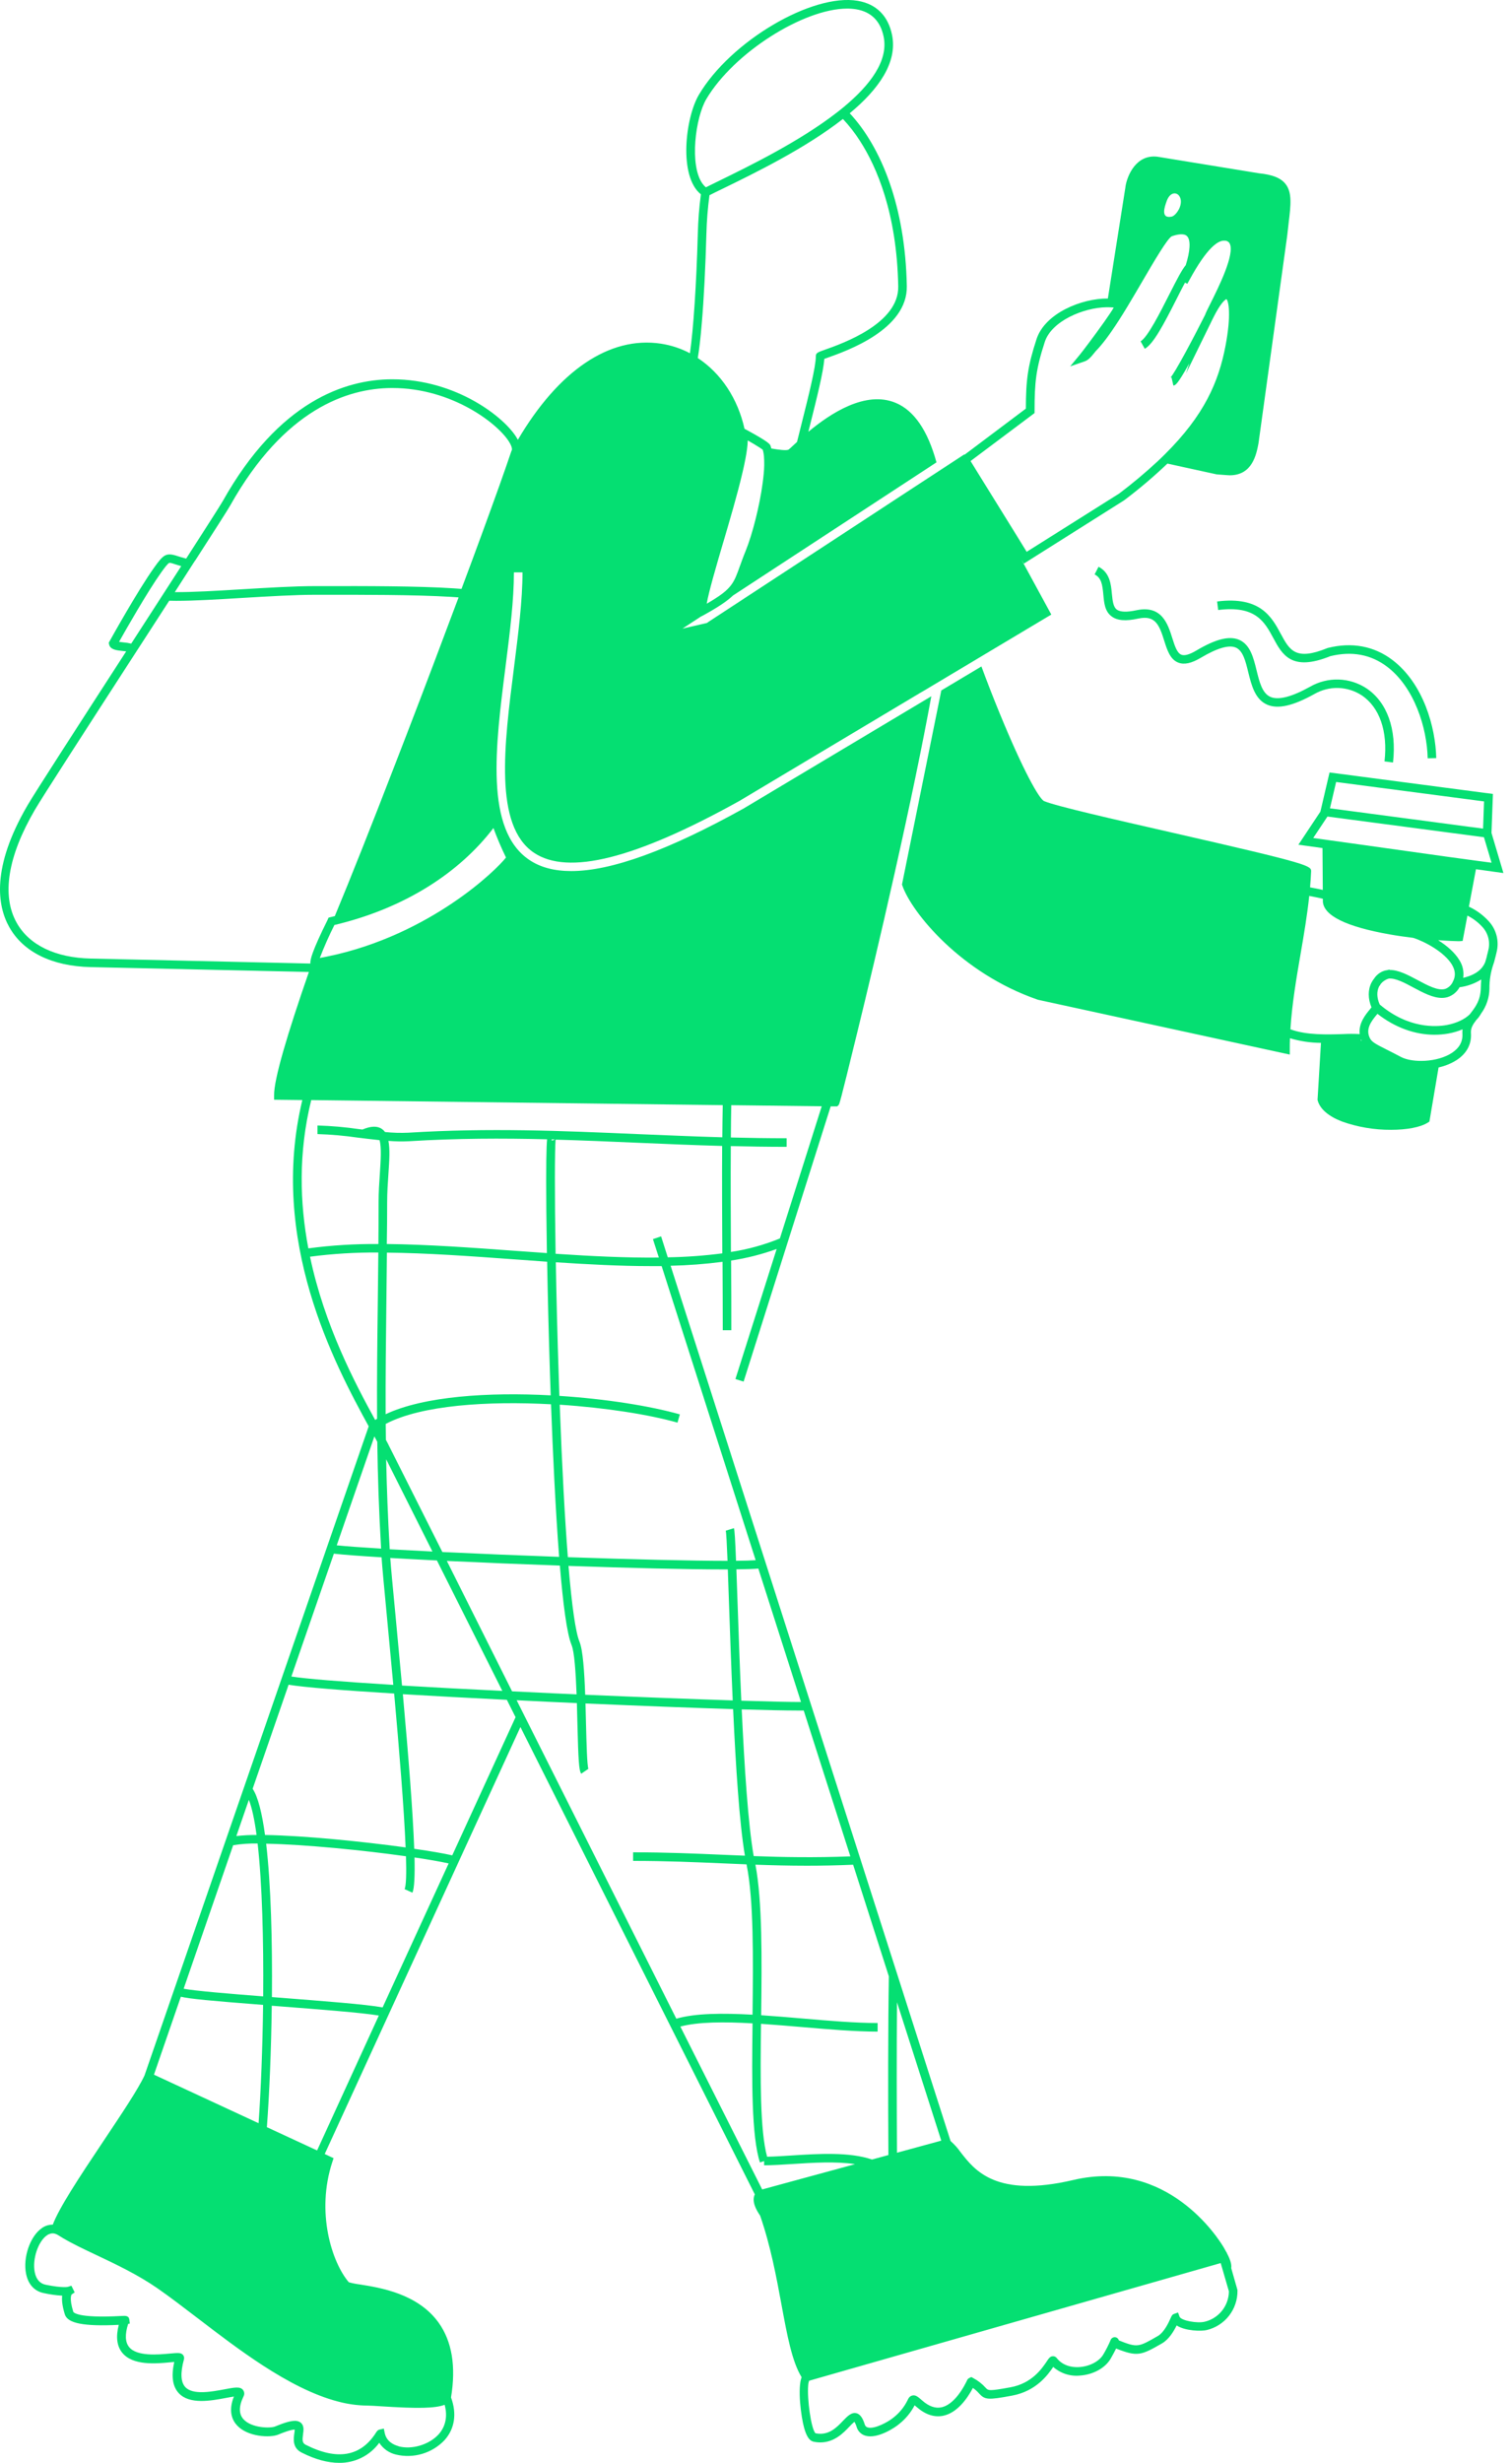 <svg width="86" height="140" viewBox="0 0 86 140" fill="none" xmlns="http://www.w3.org/2000/svg">
<g id="Illustration">
<path id="Vector" d="M51.557 50.263C52.07 51.744 54.794 55.118 59.12 56.602L73.116 59.644C73.116 59.318 73.128 58.994 73.145 58.672C74.56 59.302 76.729 58.91 77.43 59.029L73.166 58.369C73.371 55.359 74.217 52.484 74.334 49.531C74.349 49.137 60.847 46.4 59.306 45.758C58.623 45.474 56.674 40.908 55.532 37.77L60.136 35.019L58.327 31.696L63.802 28.244C64.69 27.577 65.537 26.856 66.338 26.086L69.229 26.718C69.238 26.718 69.875 26.772 69.952 26.772C70.937 26.772 71.189 26.007 71.352 25.142L72.983 13.359C73.196 11.216 73.601 10.291 71.589 10.085L65.813 9.144C64.54 8.989 64.258 10.652 64.265 10.653L63.23 17.214C61.849 17.12 59.669 17.904 59.199 19.341C58.689 20.905 58.604 21.664 58.604 23.344L55.174 25.922L54.936 25.484L53.116 26.674C51.536 20.215 47.135 23.801 45.55 25.246C46.017 23.341 46.644 21.029 46.644 20.247C46.644 20.142 51.384 18.999 51.332 16.27C51.243 11.647 49.797 8.259 47.962 6.426C49.638 5.08 50.806 3.57 50.5 2.045C49.666 -2.091 42.23 1.67 39.962 5.509C39.226 6.753 38.837 10.151 40.127 10.932C40.018 11.716 39.955 12.506 39.938 13.298C39.873 15.73 39.7 19.003 39.426 20.469C36.724 18.803 32.611 19.671 29.32 25.726C30.135 24.329 19.869 16.17 12.881 28.616C12.696 28.947 11.27 31.159 9.497 33.902C6.437 38.634 2.338 44.946 1.779 45.906C-1.522 51.561 0.934 54.642 5.163 54.736L17.91 55.021C16.655 58.61 15.815 61.366 15.836 62.275L17.516 62.295C16.694 65.479 16.802 68.514 17.341 71.241C18.181 75.453 20.078 78.928 21.256 81.079L21.234 81.093H21.264C21.422 81.382 21.569 81.647 21.696 81.887L21.704 82.026L21.234 81.093L8.453 118.069C7.602 119.91 3.685 125.032 3.174 126.726C1.865 126.377 0.935 129.782 2.546 130.11C5.008 130.612 3.297 129.468 3.927 131.485C4.145 132.182 7.315 131.851 7.095 131.896C5.977 135.124 10.309 133.754 10.22 134.059C9.174 137.868 13.998 135.343 13.617 136.141C12.633 138.2 15.188 138.394 15.734 138.164C18.014 137.223 16.35 138.723 17.27 139.19C20.506 140.833 21.561 138.364 21.636 138.347C22.038 140.305 26.589 139.324 25.412 136.299C26.523 129.8 20.043 130.324 19.678 129.905C18.709 128.791 17.679 125.85 18.681 122.805L18.154 122.567L29.58 97.64L28.944 96.387H28.978L43.21 124.756C43.078 124.913 43.001 125.184 43.448 125.839C44.749 129.55 44.799 133.583 45.872 135.123C45.515 135.46 45.833 138.456 46.309 138.558C48.05 138.939 48.467 136.397 48.95 137.885C49.218 138.708 50.591 137.939 50.973 137.616C52.191 136.591 51.644 136.078 52.297 136.648C54.06 138.186 55.215 135.408 55.233 135.401C56.375 136.036 55.484 136.318 57.514 135.948C59.299 135.622 59.804 134.059 59.906 134.195C60.675 135.207 62.459 134.853 62.97 133.957C63.652 132.75 63.234 133.155 63.525 133.269C64.715 133.737 64.834 133.67 65.97 133.013C66.521 132.695 66.823 131.788 66.854 131.777C67.016 132.224 68.186 132.326 68.58 132.227C69.028 132.119 69.427 131.862 69.71 131.497C69.993 131.133 70.144 130.683 70.138 130.222L69.762 128.928C70.077 128.571 66.893 122.809 61.098 124.167C55.375 125.509 54.801 122.506 53.848 121.864L48.694 105.758L37.808 71.722C38.987 71.709 40.165 71.619 41.333 71.454C41.34 72.882 41.347 74.286 41.347 75.62V71.454C42.452 71.307 43.533 71.015 44.561 70.585L41.347 70.662V64.901C42.457 64.931 43.583 64.949 44.736 64.949L41.347 64.856V62.583L47.513 62.657C47.52 62.657 51.022 48.915 52.745 39.437L53.885 38.756L51.557 50.263ZM63.044 18.379L62.986 18.751C62.738 19.117 62.459 19.461 62.152 19.78C62.005 19.929 61.829 20.231 61.607 20.308C61.679 20.229 62.461 19.211 63.044 18.379ZM21.704 81.9C21.785 82.052 21.86 82.195 21.926 82.326L24.901 88.268H24.847L21.701 82.028C21.706 81.984 21.704 81.943 21.704 81.9ZM25.394 136.336C25.231 136.533 24.673 136.605 23.994 136.618C24.748 136.539 25.272 136.424 25.388 136.336H25.394ZM28.819 96.123L24.957 88.464H25.012L28.854 96.121L28.819 96.123ZM41.332 64.854L36.691 64.725C38.215 64.79 39.752 64.854 41.326 64.895C41.312 66.757 41.319 68.718 41.326 70.658L37.495 70.749L37.368 70.356L31.562 67.771L31.398 64.58C31.337 64.57 31.311 65.761 31.317 67.662L24.367 64.567C25.523 64.513 26.655 64.487 27.771 64.481L23.939 64.376L19.296 62.309L41.356 62.583C41.342 63.312 41.332 64.074 41.326 64.854H41.332Z" fill="transparent"/>
<path id="Vector_2" d="M81.08 63.606L81.583 60.63L79.49 60.703L77.593 59.406L75.379 59.278L75.184 62.492C75.588 63.949 79.871 64.368 81.08 63.606Z" fill="transparent"/>
<path id="Vector_3" d="M75.812 44.182L75.336 46.234L74.277 47.829L75.467 47.994L75.488 50.895C75.219 50.826 74.839 50.74 74.257 50.638L76.614 52.941L78.248 55.925C78.05 56.282 78.038 56.752 78.278 57.251C78.356 57.414 77.242 58.129 77.683 59.085C77.879 59.509 78.266 59.602 79.587 60.297C80.688 60.879 83.553 60.481 83.429 58.74C83.403 58.364 83.577 58.101 83.786 57.819C83.882 57.724 83.965 57.616 84.03 57.498C84.316 57.117 84.472 56.655 84.477 56.178C84.478 55.697 84.558 55.218 84.715 54.762C84.752 54.666 84.78 54.568 84.8 54.467C84.834 54.348 84.867 54.222 84.9 54.072C85.15 52.964 84.409 52.19 83.286 51.691L83.762 49.145L85.18 49.342L84.593 47.378L84.668 45.344L75.812 44.182ZM78.944 55.385C78.711 55.451 78.503 55.586 78.349 55.774C78.413 55.669 78.499 55.579 78.603 55.512C78.706 55.444 78.822 55.401 78.944 55.385Z" fill="transparent"/>
<path id="Vector_4" d="M62.538 32.547C62.487 32.506 62.431 32.47 62.373 32.439L62.538 32.547Z" fill="transparent"/>
<path id="Vector_5" d="M68.981 36.768L71.255 38.256C70.981 37.138 70.755 36.002 68.981 36.768Z" fill="transparent"/>
<path id="Vector_6" d="M73.548 39.756L71.258 38.256C71.521 39.316 71.838 40.361 73.548 39.756Z" fill="transparent"/>
<path id="Vector_7" d="M27.774 64.487L31.401 64.586L36.692 64.725C33.723 64.606 30.806 64.468 27.774 64.487Z" fill="transparent"/>
<path id="Vector_8" d="M10.699 32.031C9.509 31.777 9.664 31.426 8.97 32.4C8.017 33.735 6.441 36.576 6.441 36.576C6.491 36.814 7.311 36.706 7.556 36.892L10.699 32.031Z" fill="transparent"/>
<path id="Vector_9" d="M75.622 43.911L75.102 46.135L73.851 48.018L75.221 48.208L75.238 50.588C75.044 50.544 74.807 50.494 74.514 50.441C74.539 50.144 74.561 49.845 74.573 49.549C74.586 49.213 74.588 49.134 66.598 47.314C63.393 46.583 60.081 45.828 59.392 45.541C59.108 45.422 58.193 43.801 56.853 40.533C56.479 39.622 56.124 38.707 55.822 37.884L55.608 38.012L55.396 38.139L54.107 38.909L53.824 39.078L53.54 39.247L51.317 50.214L51.304 50.28L51.325 50.343C51.852 51.864 54.658 55.33 59.041 56.832L73.36 59.947V59.644C73.36 59.435 73.36 59.227 73.371 59.019C73.944 59.189 74.537 59.278 75.134 59.282L74.939 62.524L74.95 62.564C75.083 63.04 75.557 63.452 76.319 63.748C77.218 64.069 78.166 64.23 79.121 64.224C79.99 64.224 80.773 64.09 81.21 63.816L81.302 63.757L81.824 60.678C82.186 60.6 82.533 60.459 82.847 60.262C83.427 59.884 83.709 59.352 83.665 58.725C83.645 58.44 83.775 58.237 83.966 57.985C84.075 57.875 84.167 57.752 84.241 57.617C84.545 57.202 84.712 56.703 84.717 56.188C84.713 55.732 84.785 55.278 84.93 54.846L84.938 54.821C84.973 54.727 85.001 54.632 85.022 54.534C85.055 54.415 85.09 54.279 85.124 54.124C85.201 53.819 85.201 53.499 85.124 53.193C85.047 52.888 84.895 52.606 84.683 52.374C84.364 52.023 83.978 51.739 83.549 51.54L83.95 49.411L85.512 49.628L84.833 47.347L84.915 45.132L75.622 43.911ZM84.045 48.937L82.299 48.699L76.896 47.942L75.706 47.777L75.468 47.743L75.222 47.709L74.693 47.636L75.503 46.416L84.404 47.592L84.836 49.041L84.045 48.937ZM84.41 45.556L84.354 47.103L75.646 45.948L75.996 44.452L84.41 45.556ZM73.397 58.51C73.488 57.054 73.735 55.62 73.975 54.224C74.162 53.146 74.35 52.04 74.468 50.927C74.793 50.988 75.043 51.046 75.242 51.089V51.251C75.293 52.05 76.569 52.679 79.034 53.114C79.488 53.195 79.947 53.259 80.383 53.312C81.039 53.52 82.155 54.121 82.58 54.829C82.782 55.167 82.803 55.481 82.644 55.788C82.603 55.885 82.544 55.973 82.469 56.046C82.394 56.119 82.305 56.176 82.207 56.213C81.801 56.34 81.206 56.021 80.63 55.712C80.092 55.425 79.54 55.13 79.037 55.137V55.114C78.985 55.124 78.935 55.136 78.886 55.151C78.832 55.158 78.779 55.17 78.727 55.186C78.49 55.265 78.288 55.423 78.153 55.633C78.097 55.702 78.048 55.777 78.008 55.856C77.799 56.268 77.802 56.764 78.008 57.262C77.981 57.297 77.946 57.339 77.914 57.381C77.676 57.669 77.264 58.162 77.338 58.783C77.016 58.765 76.694 58.765 76.372 58.783C75.508 58.809 74.301 58.85 73.397 58.51ZM77.416 59.08C77.424 59.105 77.435 59.13 77.446 59.155H77.403L77.416 59.08ZM83.178 58.757C83.209 59.203 83.008 59.571 82.583 59.85C81.75 60.397 80.342 60.423 79.695 60.088C79.379 59.92 79.111 59.785 78.897 59.677C78.199 59.326 78.014 59.225 77.905 58.99C77.677 58.496 77.973 58.079 78.294 57.693L78.348 57.63C79.338 58.407 80.479 58.82 81.593 58.82C81.859 58.82 82.125 58.796 82.387 58.749C82.662 58.7 82.931 58.62 83.188 58.511C83.176 58.592 83.173 58.675 83.178 58.757ZM84.225 56.173C84.21 56.86 83.926 57.231 83.65 57.592L83.596 57.661C83.307 57.943 82.84 58.164 82.295 58.266C81.689 58.377 80.11 58.484 78.477 57.101C78.309 56.726 78.294 56.363 78.441 56.074C78.441 56.063 78.454 56.053 78.46 56.041H78.469C78.491 56 78.515 55.96 78.541 55.922C78.658 55.782 78.814 55.68 78.989 55.627C79.368 55.59 79.892 55.865 80.4 56.141C80.942 56.43 81.498 56.726 82.009 56.726C82.126 56.727 82.241 56.71 82.352 56.676C82.642 56.579 82.883 56.374 83.026 56.104V56.119C83.461 56.061 83.879 55.91 84.251 55.677C84.239 55.822 84.229 55.984 84.225 56.173ZM84.317 52.694C84.479 52.869 84.595 53.082 84.653 53.313C84.711 53.544 84.711 53.786 84.652 54.017C84.626 54.136 84.6 54.236 84.573 54.333C84.573 54.355 84.565 54.379 84.561 54.403C84.53 54.513 84.501 54.611 84.472 54.704C84.328 55.047 84.002 55.402 83.225 55.585C83.275 55.233 83.198 54.876 83.006 54.577C82.746 54.145 82.291 53.754 81.8 53.445C82.376 53.486 82.803 53.502 82.953 53.502H83.003L83.191 53.489L83.464 52.047C83.786 52.209 84.075 52.428 84.317 52.694Z" fill="#05df72"/>
<path id="Vector_10" d="M70.386 130.212V130.178L70.029 128.927C70.054 128.79 70.029 128.541 69.781 128.073L69.771 128.037H69.762C69.716 127.948 69.662 127.852 69.599 127.746C69.287 127.222 66.396 122.667 61.052 123.92C56.66 124.951 55.444 123.382 54.64 122.344C54.475 122.109 54.283 121.895 54.067 121.705L38.144 71.951C39.131 71.929 40.116 71.855 41.096 71.728C41.103 73.082 41.109 74.368 41.109 75.616H41.597C41.597 74.345 41.597 73.037 41.584 71.656C42.467 71.522 43.335 71.302 44.175 70.998L41.83 78.391L42.295 78.537L47.248 62.892H47.621L47.693 62.82C47.745 62.768 47.768 62.745 48.741 58.763C49.274 56.586 50.078 53.237 50.883 49.644C51.775 45.677 52.471 42.322 52.972 39.579L52.691 39.747L52.41 39.915L42.305 45.953C38.02 48.334 34.773 49.515 32.491 49.515C31.521 49.515 30.723 49.301 30.097 48.875C27.57 47.164 28.173 42.448 28.755 37.882C29.002 35.943 29.231 34.112 29.231 32.536H29.719C29.719 34.143 29.481 35.988 29.235 37.944C28.672 42.361 28.088 46.928 30.366 48.471C32.304 49.78 36.127 48.822 42.056 45.529L52.318 39.398L52.522 39.279L52.541 39.269L52.803 39.113L53.083 38.945L53.667 38.596L53.951 38.426L54.234 38.257L55.222 37.668L55.435 37.54L55.648 37.412L59.796 34.934L58.102 31.822L58.236 32.038L58.374 31.951L58.581 31.82L58.638 31.784L63.922 28.451L63.94 28.439C64.8 27.792 65.622 27.095 66.401 26.353L69.202 26.966H69.221L69.371 26.978C69.709 27.005 69.89 27.018 69.942 27.018C71.237 27.018 71.462 25.828 71.582 25.19L73.215 13.389C73.242 13.12 73.272 12.871 73.3 12.639C73.419 11.65 73.502 10.938 73.115 10.453C72.845 10.116 72.381 9.929 71.611 9.851L65.832 8.908C64.633 8.763 64.118 9.957 64.014 10.608C64.014 10.615 64.014 10.621 64.014 10.628L63.014 16.969C61.521 16.957 59.443 17.802 58.958 19.272C58.447 20.836 58.355 21.62 58.35 23.228L55.255 25.554L55.202 25.595L55.004 25.742L54.86 25.851L54.849 25.83L53.39 26.783L53.177 26.923L52.963 27.062L50.618 28.595L50.397 28.741L40.279 35.361C40.246 35.397 40.201 35.42 40.153 35.425L38.817 35.733L39.88 35.038V35.044L40.08 34.935C40.87 34.498 41.36 34.166 41.691 33.852L52.845 26.558L53.056 26.419L53.265 26.283C52.769 24.478 51.999 23.346 50.959 22.906C49.231 22.173 47.22 23.511 45.977 24.546C46.007 24.427 46.035 24.314 46.065 24.197C46.459 22.627 46.833 21.138 46.885 20.4L47.066 20.336C48.194 19.936 51.626 18.72 51.578 16.261C51.493 11.754 50.131 8.368 48.331 6.439C49.954 5.092 51.055 3.569 50.74 1.997C50.52 0.9 49.844 0.226 48.785 0.046C46.188 -0.393 41.545 2.35 39.753 5.384C38.978 6.693 38.588 10.033 39.866 11.046C39.767 11.79 39.709 12.539 39.69 13.29C39.61 16.213 39.436 18.752 39.242 20.08C38.725 19.806 38.165 19.622 37.587 19.535C34.656 19.091 31.754 21.091 29.455 25.001C29.44 24.972 29.424 24.944 29.407 24.914C28.729 23.739 25.955 21.561 22.317 21.561H22.258C19.648 21.578 15.865 22.793 12.667 28.491C12.532 28.729 11.715 30.002 10.589 31.753C10.387 31.703 10.232 31.653 10.103 31.612C9.45 31.397 9.302 31.513 8.772 32.257C7.82 33.589 6.294 36.34 6.23 36.457L6.186 36.536L6.204 36.625C6.267 36.931 6.625 36.968 6.971 37.004C7.027 37.01 7.104 37.017 7.177 37.027C4.565 41.065 2.007 45.023 1.566 45.776C-0.507 49.329 -0.145 51.498 0.522 52.691C1.319 54.12 2.965 54.926 5.156 54.974L17.569 55.252C16.365 58.719 15.569 61.367 15.59 62.274V62.513L17.196 62.532C15.276 70.518 19.033 77.539 20.971 81.079L8.22 117.977C7.851 118.77 6.902 120.186 5.899 121.686C4.427 123.885 3.362 125.511 3.002 126.46C2.782 126.456 2.567 126.523 2.388 126.65C1.719 127.104 1.296 128.316 1.483 129.25C1.602 129.853 1.959 130.243 2.49 130.35C2.835 130.426 3.185 130.475 3.537 130.497C3.507 130.735 3.537 131.07 3.687 131.56C3.848 132.073 4.768 132.252 6.756 132.155C6.583 132.822 6.645 133.345 6.938 133.723C7.539 134.488 8.885 134.36 9.69 134.284L9.911 134.265C9.732 135.076 9.816 135.656 10.165 136.035C10.779 136.702 12.022 136.466 12.843 136.311C12.997 136.283 13.172 136.249 13.305 136.231C12.97 137.065 13.214 137.588 13.492 137.881C14.105 138.53 15.365 138.583 15.82 138.396C16.448 138.137 16.678 138.105 16.763 138.11C16.76 138.18 16.753 138.251 16.741 138.32C16.698 138.629 16.622 139.146 17.153 139.414C17.924 139.806 18.643 140 19.296 140C19.738 140.005 20.176 139.904 20.572 139.705C20.968 139.507 21.31 139.217 21.571 138.86C21.79 139.198 22.132 139.438 22.524 139.53C23.016 139.647 23.53 139.632 24.015 139.488C24.5 139.344 24.938 139.074 25.286 138.707C25.865 138.064 25.993 137.205 25.654 136.281C25.945 134.52 25.708 133.09 24.949 132.033C23.766 130.382 21.626 130.042 20.475 129.86C20.261 129.833 20.048 129.791 19.84 129.734C18.879 128.61 17.959 125.762 18.905 122.887L18.973 122.681L18.47 122.443L29.601 98.172L42.932 124.739C42.743 125.13 43 125.602 43.235 125.947C43.83 127.661 44.162 129.447 44.453 131.025C44.772 132.75 45.048 134.248 45.594 135.13C45.356 135.756 45.554 137.36 45.741 138.025C45.878 138.501 46.038 138.739 46.261 138.794C46.393 138.823 46.528 138.838 46.663 138.838C47.46 138.838 47.983 138.288 48.312 137.941C48.4 137.842 48.495 137.751 48.597 137.668C48.652 137.758 48.695 137.855 48.723 137.957C48.757 138.077 48.822 138.186 48.911 138.274C48.999 138.361 49.109 138.425 49.229 138.458C49.92 138.655 50.925 137.982 51.133 137.799C51.503 137.509 51.806 137.144 52.022 136.728L52.141 136.828C52.635 137.26 53.141 137.423 53.644 137.323C54.451 137.157 55.022 136.335 55.336 135.742C55.469 135.832 55.589 135.939 55.693 136.061C56.024 136.418 56.199 136.433 57.557 136.18C58.937 135.928 59.607 134.99 59.906 134.547C60.111 134.729 60.353 134.867 60.614 134.952C60.876 135.036 61.152 135.065 61.426 135.038C62.186 134.986 62.875 134.603 63.181 134.063C63.321 133.815 63.419 133.633 63.481 133.501C64.691 133.977 64.902 133.896 66.091 133.209C66.492 132.978 66.762 132.515 66.925 132.19C67.421 132.509 68.333 132.527 68.642 132.45C69.143 132.329 69.589 132.042 69.906 131.636C70.222 131.229 70.392 130.727 70.386 130.212ZM55.24 26.181L55.437 26.034L55.491 25.993L58.844 23.48V23.36C58.844 21.727 58.924 20.973 59.427 19.433C59.818 18.242 61.639 17.484 62.942 17.465C63.027 17.465 63.108 17.465 63.187 17.471C63.242 17.471 63.296 17.476 63.348 17.485C63.294 17.578 63.219 17.695 63.131 17.826C63.043 17.957 62.929 18.125 62.811 18.291C62.267 19.061 61.551 20.004 61.424 20.156L60.871 20.826L61.694 20.542C61.914 20.466 62.077 20.263 62.208 20.102C62.253 20.046 62.296 19.992 62.327 19.956C62.412 19.872 62.501 19.773 62.59 19.668C62.679 19.564 62.793 19.422 62.898 19.284C63.003 19.146 63.108 19 63.215 18.846C63.797 18.013 64.416 16.948 64.985 15.974C65.618 14.892 66.405 13.544 66.651 13.43C66.952 13.326 67.347 13.241 67.522 13.43C67.734 13.654 67.697 14.271 67.442 15.075C67.228 15.324 66.941 15.883 66.505 16.741C65.984 17.77 65.273 19.178 64.875 19.401L65.113 19.827C65.602 19.553 66.178 18.466 66.939 16.962C67.096 16.651 67.256 16.335 67.4 16.067L67.535 16.131L67.646 15.927C68.683 14.017 69.312 13.651 69.655 13.682C69.711 13.68 69.767 13.692 69.817 13.719C69.867 13.745 69.908 13.784 69.937 13.832C70.266 14.428 69.281 16.381 68.866 17.216C68.707 17.534 68.589 17.767 68.541 17.904C67.964 19.053 66.8 21.266 66.562 21.475C66.583 21.461 66.606 21.45 66.631 21.444L66.741 21.92C66.861 21.893 66.971 21.866 67.646 20.654L67.459 21.227L68.984 18.11C69.452 17.158 69.708 17.021 69.759 17.003C69.886 17.122 70.036 17.922 69.703 19.667C69.316 21.691 68.513 23.589 66.251 25.83C66.183 25.898 66.114 25.966 66.043 26.034L65.829 26.237C65.136 26.879 64.411 27.486 63.657 28.055L58.408 31.36L58.396 31.368L57.901 30.564L55.609 26.865L55.205 26.211L55.24 26.181ZM67.052 11.898C66.976 12.049 66.797 12.283 66.639 12.315C65.968 12.452 66.272 11.681 66.355 11.443C66.652 10.588 67.465 11.071 67.052 11.902V11.898ZM67.088 131.681L67.004 131.452L66.776 131.535C66.671 131.571 66.639 131.646 66.583 131.773C66.484 131.993 66.226 132.578 65.852 132.791C64.749 133.428 64.699 133.458 63.64 133.04C63.627 132.992 63.599 132.948 63.561 132.916C63.523 132.883 63.476 132.863 63.426 132.858C63.368 132.853 63.309 132.868 63.261 132.902C63.212 132.935 63.177 132.985 63.161 133.041C63.045 133.312 62.911 133.574 62.761 133.827C62.537 134.222 61.99 134.515 61.397 134.555C60.851 134.592 60.381 134.405 60.106 134.042C60.081 134.009 60.048 133.982 60.01 133.964C59.972 133.946 59.931 133.937 59.889 133.939C59.733 133.939 59.651 134.058 59.532 134.242C59.259 134.645 58.693 135.482 57.476 135.704C56.26 135.927 56.215 135.899 56.061 135.731C55.862 135.508 55.624 135.322 55.359 135.183L55.248 135.122L55.129 135.177C55.067 135.208 55.019 135.262 54.996 135.328C54.581 136.187 54.052 136.741 53.542 136.844C53.197 136.916 52.828 136.786 52.459 136.46C52.211 136.243 52.084 136.135 51.906 136.169C51.727 136.204 51.668 136.335 51.607 136.466C51.419 136.841 51.149 137.169 50.818 137.426C50.523 137.674 49.739 138.098 49.359 137.988C49.315 137.978 49.275 137.955 49.244 137.923C49.213 137.89 49.192 137.85 49.182 137.806C49.092 137.528 48.963 137.236 48.7 137.175C48.437 137.115 48.204 137.341 47.954 137.604C47.586 137.992 47.128 138.471 46.384 138.318C46.13 138.072 45.9 136.337 45.969 135.592C45.973 135.502 45.992 135.412 46.022 135.327H46.038L46.309 135.249L69.431 128.643L69.492 128.852L69.567 129.109L69.64 129.361L69.898 130.25C69.894 130.65 69.757 131.036 69.509 131.349C69.26 131.662 68.914 131.883 68.526 131.976C68.116 132.083 67.174 131.921 67.088 131.685V131.681ZM51.019 122.371C51.001 119.691 50.999 116.444 51.019 113.815L53.538 121.684L51.019 122.371ZM50.532 122.503L49.599 122.757C48.306 122.317 46.534 122.43 45.043 122.526C44.535 122.559 44.053 122.59 43.631 122.597C43.227 121.118 43.246 118.186 43.285 115.043C44.039 115.093 44.816 115.162 45.588 115.225C47.085 115.354 48.634 115.486 49.918 115.486V114.998C48.654 114.998 47.18 114.872 45.633 114.74C44.851 114.673 44.061 114.605 43.294 114.555C43.332 111.363 43.365 108.084 42.967 105.997C43.919 106.03 44.871 106.055 45.888 106.055C46.721 106.055 47.591 106.039 48.525 105.999L50.556 112.344C50.51 115.193 50.51 119.281 50.531 122.506L50.532 122.503ZM22.486 91.727C22.34 90.209 22.227 89.008 22.198 88.562C22.996 88.608 23.892 88.656 24.851 88.703L28.572 96.119C26.429 96.014 24.511 95.912 22.866 95.814C22.745 94.482 22.616 93.106 22.486 91.727ZM21.975 74.149C21.987 73.187 21.997 72.206 22.007 71.205C24.288 71.227 26.755 71.406 29.176 71.582L31.12 71.722C31.157 73.761 31.212 75.964 31.281 78.074C31.294 78.468 31.308 78.885 31.323 79.319C27.791 79.13 24.105 79.365 21.934 80.391C21.925 78.3 21.949 76.251 21.975 74.149ZM22.021 68.344C22.021 67.791 22.057 67.255 22.093 66.736C22.145 65.962 22.188 65.32 22.093 64.853C22.477 64.885 22.863 64.892 23.248 64.874C25.986 64.704 28.562 64.7 31.117 64.763C31.078 65.189 31.052 66.219 31.075 68.839C31.082 69.592 31.093 70.396 31.106 71.231L29.201 71.096C26.772 70.918 24.297 70.739 22.001 70.716C22.015 69.94 22.021 69.149 22.021 68.344ZM31.367 64.824L31.376 64.769H31.553C31.528 64.791 31.498 64.807 31.466 64.816C31.434 64.826 31.401 64.828 31.367 64.824ZM31.808 88.5C29.527 88.418 27.209 88.321 25.161 88.224L22.143 82.222C22.084 82.103 22.024 81.978 21.948 81.845C21.948 81.543 21.94 81.242 21.938 80.942C23.973 79.87 27.741 79.632 31.341 79.825C31.442 82.528 31.594 85.803 31.803 88.5H31.808ZM21.964 82.951L24.596 88.196C23.719 88.153 22.901 88.109 22.167 88.068C22.062 86.287 21.999 84.595 21.964 82.951ZM25.416 88.73C27.415 88.825 29.65 88.918 31.844 88.996C32.022 91.147 32.242 92.861 32.508 93.505C32.673 93.905 32.746 95.063 32.796 96.315L31.605 96.262C30.75 96.224 29.924 96.184 29.126 96.143L25.416 88.73ZM41.461 91.057C41.518 92.723 41.587 94.689 41.675 96.659C39.46 96.588 36.529 96.477 33.285 96.337C33.236 95.001 33.154 93.791 32.959 93.318C32.739 92.784 32.527 91.295 32.335 89.013C35.77 89.132 39.065 89.213 41.166 89.213H41.396C41.416 89.771 41.438 90.4 41.461 91.057ZM32.812 96.812C32.824 97.212 32.834 97.613 32.843 97.994C32.895 100.05 32.927 100.634 33.058 100.826L33.462 100.551L33.472 100.569C33.391 100.374 33.36 99.103 33.331 97.982C33.322 97.604 33.312 97.216 33.302 96.833C36.424 96.97 39.409 97.083 41.698 97.154C41.849 100.419 42.055 103.636 42.37 105.486L41.121 105.434C39.526 105.365 37.875 105.294 36.01 105.294V105.782C37.865 105.782 39.509 105.853 41.099 105.921L42.462 105.978C42.874 108.001 42.841 111.307 42.803 114.525C41.099 114.429 39.542 114.439 38.468 114.752L29.386 96.649C30.523 96.708 31.674 96.762 32.812 96.812ZM42.869 105.509C42.553 103.707 42.341 100.469 42.187 97.17C43.577 97.21 44.668 97.234 45.315 97.234C45.477 97.234 45.61 97.234 45.714 97.234L48.367 105.525C46.322 105.603 44.58 105.572 42.869 105.509ZM42.164 96.675C42.075 94.695 42.007 92.718 41.949 91.04C41.924 90.326 41.903 89.716 41.884 89.209C42.436 89.203 42.863 89.188 43.133 89.164L45.56 96.75C45.037 96.753 43.837 96.727 42.164 96.675ZM42.981 88.688C42.724 88.707 42.345 88.718 41.864 88.722C41.817 87.517 41.785 87.002 41.745 86.867L41.28 87.013C41.31 87.132 41.344 87.789 41.381 88.725C39.314 88.725 35.882 88.641 32.299 88.517C32.123 86.279 31.966 83.351 31.836 79.849C34.455 80.02 36.928 80.413 38.535 80.869L38.669 80.4C36.994 79.924 34.471 79.52 31.817 79.348C31.805 79.013 31.794 78.675 31.783 78.331C31.703 75.962 31.648 73.715 31.614 71.754C33.449 71.873 35.27 71.971 36.998 71.971C37.212 71.971 37.422 71.971 37.633 71.971L42.981 88.688ZM37.982 71.472L37.602 70.281L37.138 70.439L37.474 71.486C35.607 71.506 33.614 71.405 31.601 71.271C31.544 67.829 31.552 65.355 31.601 64.782C33.148 64.825 34.696 64.892 36.267 64.96C37.838 65.028 39.435 65.095 41.075 65.141C41.062 67.119 41.075 69.203 41.083 71.247C40.054 71.38 39.02 71.456 37.983 71.472H37.982ZM44.358 70.4C43.464 70.765 42.529 71.023 41.574 71.167C41.563 69.151 41.554 67.097 41.567 65.149C42.607 65.174 43.664 65.191 44.742 65.191V64.703C43.67 64.703 42.611 64.686 41.571 64.66C41.571 64.035 41.584 63.422 41.594 62.824L46.738 62.886L44.358 70.4ZM5.167 54.489C3.155 54.445 1.657 53.722 0.949 52.455C0.08 50.907 0.439 48.679 1.988 46.027C2.425 45.28 4.999 41.298 7.619 37.248L7.814 36.946L8.111 36.489C8.627 35.69 9.139 34.9 9.625 34.148C9.754 34.148 9.888 34.154 10.029 34.154C11.058 34.154 12.403 34.073 13.813 33.987C15.269 33.901 16.775 33.81 17.965 33.81H18.631C20.391 33.81 23.597 33.802 25.654 33.929L25.909 33.946L26.083 33.959C25.177 36.383 24.178 39.029 23.188 41.597C22.95 42.219 22.712 42.837 22.474 43.445C21.164 46.84 19.925 49.961 19.043 52.077L18.96 52.096L18.805 52.134L18.692 52.161L18.641 52.263V52.274C17.753 54.059 17.627 54.577 17.655 54.773L5.167 54.489ZM11.097 31.873C12.18 30.193 12.957 28.979 13.092 28.738C16.176 23.245 19.781 22.073 22.257 22.057H22.321C25.721 22.057 28.38 24.112 28.987 25.166C29.136 25.423 29.133 25.562 29.106 25.605L29.084 25.651C29.083 25.657 29.081 25.663 29.078 25.669C28.907 26.178 28.684 26.817 28.42 27.56C27.857 29.136 27.103 31.2 26.249 33.477L26.085 33.464L25.83 33.445C23.788 33.308 20.56 33.314 18.623 33.317H17.965C16.76 33.317 15.248 33.408 13.785 33.496C12.322 33.584 10.96 33.667 9.942 33.659L10.895 32.176L11.095 31.866L11.097 31.873ZM25.705 51.354C24.126 52.414 21.643 53.763 18.564 54.383L18.381 54.419L18.262 54.441L18.19 54.457C18.436 53.816 18.714 53.188 19.023 52.576H19.041L19.098 52.563L19.394 52.489C23.049 51.55 26.102 49.642 28.066 47.069C28.275 47.639 28.514 48.198 28.78 48.745C28.511 49.097 27.423 50.204 25.705 51.354ZM48.703 0.529C49.557 0.674 50.082 1.201 50.262 2.095C50.535 3.455 49.499 4.833 47.98 6.093L47.781 6.254C47.718 6.305 47.653 6.356 47.587 6.406C45.459 8.052 42.588 9.453 40.946 10.257L40.444 10.503L40.179 10.634L40.149 10.649C40.078 10.589 40.015 10.52 39.96 10.445C39.201 9.407 39.554 6.682 40.173 5.634C41.736 2.989 45.72 0.488 48.188 0.488C48.361 0.487 48.533 0.501 48.703 0.529ZM39.916 18.383C40.035 16.99 40.128 15.14 40.178 13.31C40.197 12.57 40.255 11.832 40.353 11.098C40.579 10.979 40.85 10.852 41.16 10.701C42.961 9.821 45.81 8.43 47.944 6.762C48.305 7.149 48.63 7.567 48.915 8.013C49.867 9.488 51.012 12.118 51.09 16.281C51.131 18.387 47.949 19.516 46.903 19.886C46.509 20.026 46.403 20.063 46.403 20.253C46.403 20.857 45.99 22.501 45.591 24.089C45.503 24.446 45.415 24.789 45.333 25.122C45.245 25.203 45.164 25.278 45.095 25.342C44.994 25.436 44.889 25.534 44.857 25.554C44.746 25.63 44.273 25.564 43.873 25.495C43.86 25.442 43.844 25.39 43.826 25.339C43.794 25.256 43.75 25.14 42.559 24.489L42.355 24.378L42.349 24.388C41.968 22.655 41.003 21.213 39.688 20.352C39.765 19.905 39.841 19.277 39.916 18.378V18.383ZM41.136 30.834C41.521 29.525 41.934 28.124 42.207 26.963C42.228 26.883 42.245 26.803 42.263 26.726C42.281 26.648 42.301 26.556 42.319 26.474C42.373 26.224 42.418 25.99 42.453 25.777C42.467 25.692 42.479 25.611 42.488 25.533C42.498 25.454 42.508 25.367 42.516 25.295C42.523 25.222 42.529 25.116 42.53 25.036C42.649 25.105 42.775 25.176 42.887 25.244L43.079 25.363C43.184 25.424 43.285 25.491 43.383 25.564C43.394 25.597 43.403 25.633 43.412 25.671C43.431 25.755 43.444 25.841 43.452 25.927C43.478 26.271 43.472 26.616 43.436 26.959C43.427 27.041 43.419 27.124 43.41 27.21C43.4 27.296 43.391 27.371 43.38 27.448C43.202 28.785 42.785 30.407 42.404 31.335C42.261 31.679 42.166 31.964 42.071 32.215C41.776 33.036 41.647 33.405 40.717 34.001C40.566 34.099 40.395 34.204 40.197 34.318C40.312 33.633 40.762 32.104 41.136 30.829V30.834ZM7.02 36.516C6.95 36.508 6.852 36.498 6.771 36.485C7.152 35.809 8.384 33.64 9.17 32.538C9.351 32.283 9.527 32.051 9.617 32.003C9.663 31.982 9.745 32.003 9.952 32.073C10.048 32.104 10.166 32.142 10.309 32.183L7.463 36.587C7.318 36.551 7.17 36.527 7.02 36.516ZM17.702 62.533L41.108 62.821C41.096 63.416 41.089 64.026 41.084 64.649C39.45 64.603 37.856 64.53 36.293 64.468C31.939 64.281 27.826 64.104 23.225 64.388C22.783 64.408 22.34 64.395 21.9 64.35C21.852 64.284 21.792 64.225 21.725 64.178C21.461 63.993 21.095 64.005 20.613 64.209L20.429 64.186C19.643 64.071 18.851 64.001 18.058 63.978V64.466C18.831 64.49 19.603 64.558 20.369 64.67C20.775 64.72 21.187 64.77 21.587 64.811C21.706 65.203 21.656 65.963 21.606 66.705C21.571 67.208 21.533 67.776 21.533 68.346C21.533 69.151 21.53 69.941 21.523 70.717C20.19 70.705 18.858 70.787 17.538 70.963C17.048 68.376 16.965 65.522 17.702 62.536V62.533ZM17.634 71.437C18.922 71.268 20.22 71.188 21.519 71.199C21.511 72.199 21.5 73.179 21.487 74.139C21.459 76.329 21.434 78.463 21.448 80.648C21.411 80.67 21.374 80.693 21.338 80.717C20.193 78.626 18.462 75.364 17.634 71.441V71.437ZM21.294 81.652L21.459 81.959C21.487 83.904 21.551 85.906 21.677 88.03C20.569 87.962 19.691 87.899 19.153 87.843L21.294 81.652ZM18.99 88.318C19.541 88.38 20.491 88.45 21.706 88.525V88.567C21.733 89.006 21.843 90.164 21.995 91.765C22.101 92.881 22.233 94.279 22.37 95.776C19.403 95.594 17.39 95.431 16.573 95.3L18.99 88.318ZM16.415 95.767C17.276 95.914 19.523 96.09 22.419 96.268C22.697 99.362 22.98 102.784 23.071 105.016C20.631 104.681 17.296 104.344 15.074 104.309C14.905 103.069 14.675 102.137 14.37 101.682L16.415 95.767ZM14.154 102.313C14.332 102.759 14.477 103.447 14.593 104.309C14.209 104.307 13.825 104.327 13.443 104.369L14.154 102.313ZM13.262 104.891C13.722 104.816 14.188 104.783 14.653 104.795C14.912 107.056 14.995 110.298 14.969 113.484C13.073 113.336 11.07 113.171 10.446 113.048L13.262 104.891ZM10.286 113.503C10.777 113.622 11.953 113.733 14.964 113.967C14.934 116.437 14.839 118.84 14.708 120.693L8.757 117.934L10.286 113.503ZM22.665 139.051C22.361 138.969 21.979 138.77 21.881 138.297L21.831 138.051L21.587 138.108C21.482 138.132 21.437 138.202 21.375 138.299C20.51 139.65 19.167 139.876 17.385 138.971C17.19 138.871 17.19 138.716 17.236 138.376C17.27 138.138 17.307 137.873 17.095 137.707C17 137.639 16.886 137.605 16.77 137.611C16.532 137.611 16.175 137.714 15.646 137.932C15.386 138.041 14.329 138.03 13.861 137.534C13.58 137.237 13.575 136.8 13.845 136.235C13.879 136.177 13.895 136.111 13.892 136.044C13.888 135.977 13.865 135.913 13.825 135.859C13.664 135.649 13.349 135.71 12.767 135.82C12.053 135.954 10.968 136.159 10.539 135.692C10.278 135.411 10.253 134.879 10.464 134.113C10.475 134.071 10.477 134.026 10.467 133.984C10.458 133.941 10.439 133.901 10.411 133.867C10.292 133.727 10.12 133.748 9.659 133.787C9 133.848 7.772 133.964 7.337 133.409C7.12 133.134 7.099 132.695 7.29 132.1L7.384 132.08L7.356 131.855C7.326 131.627 7.129 131.638 6.92 131.65C4.321 131.796 4.173 131.423 4.168 131.412C3.924 130.633 4.073 130.43 4.071 130.43L4.248 130.311L4.061 129.931L3.859 129.995C3.859 129.995 3.592 130.074 2.602 129.876C2.269 129.809 2.058 129.567 1.976 129.162C1.828 128.427 2.169 127.405 2.676 127.061C2.739 127.017 2.81 126.986 2.885 126.967C2.966 126.949 3.05 126.951 3.129 126.975C3.196 126.994 3.259 127.023 3.316 127.061C3.392 127.11 3.472 127.159 3.554 127.208C4.106 127.538 4.782 127.858 5.493 128.193C6.586 128.71 7.825 129.296 8.945 130.069C9.648 130.556 10.424 131.15 11.246 131.779C12.393 132.657 13.654 133.621 14.954 134.465C16.362 135.378 17.817 136.148 19.23 136.515C19.774 136.661 20.334 136.739 20.896 136.744C21.047 136.744 21.342 136.763 21.684 136.785C22.672 136.849 23.47 136.884 24.082 136.869C24.623 136.856 25.024 136.804 25.291 136.698C25.467 137.355 25.348 137.935 24.941 138.388C24.397 138.973 23.421 139.264 22.659 139.057L22.665 139.051ZM18.036 122.241L15.18 120.918C15.319 119.047 15.425 116.572 15.457 114.015L15.824 114.043C18.165 114.223 20.575 114.409 21.548 114.572L18.036 122.241ZM21.762 114.111C20.837 113.936 18.417 113.754 15.865 113.554L15.466 113.523C15.495 110.368 15.411 107.14 15.138 104.804C17.32 104.846 20.661 105.175 23.091 105.519C23.121 106.506 23.102 107.185 23.013 107.387L23.458 107.588C23.566 107.35 23.6 106.636 23.577 105.586C24.384 105.705 25.061 105.824 25.518 105.926L21.762 114.111ZM25.723 105.467C25.26 105.36 24.495 105.229 23.56 105.094C23.485 102.998 23.231 99.821 22.914 96.306C24.716 96.414 26.743 96.522 28.829 96.626L29.324 97.613L25.723 105.467ZM38.697 115.199C39.708 114.928 41.184 114.924 42.804 115.017C42.763 118.336 42.743 121.429 43.224 122.922L43.462 122.847V123.085C43.938 123.085 44.497 123.049 45.088 123.011C46.229 122.938 47.545 122.854 48.635 123.02L43.351 124.458L38.697 115.199Z" fill="#05df72"/>
<path id="Vector_11" d="M79.232 43.344C79.449 41.45 78.897 39.913 77.722 39.128C77.249 38.818 76.701 38.645 76.137 38.628C75.572 38.611 75.014 38.751 74.524 39.031C73.475 39.616 72.714 39.812 72.263 39.616C71.794 39.411 71.638 38.783 71.472 38.107C71.294 37.383 71.109 36.634 70.47 36.366C69.913 36.134 69.144 36.328 68.048 36.978C67.662 37.208 67.374 37.289 67.192 37.216C66.947 37.122 66.817 36.712 66.679 36.276C66.427 35.476 66.084 34.381 64.638 34.689C64.089 34.808 63.713 34.793 63.519 34.65C63.325 34.507 63.281 34.157 63.243 33.766C63.194 33.225 63.133 32.554 62.483 32.218L62.26 32.651C62.643 32.85 62.704 33.222 62.757 33.81C62.799 34.276 62.843 34.762 63.233 35.043C63.554 35.281 64.033 35.318 64.744 35.162C65.703 34.957 65.934 35.506 66.218 36.419C66.384 36.945 66.555 37.49 67.022 37.667C67.359 37.796 67.766 37.708 68.302 37.39C69.227 36.84 69.895 36.645 70.285 36.809C70.698 36.982 70.845 37.581 70.999 38.215C71.177 38.936 71.379 39.754 72.07 40.055C72.684 40.323 73.54 40.13 74.763 39.45C75.174 39.214 75.643 39.095 76.118 39.108C76.592 39.122 77.054 39.266 77.451 39.525C78.47 40.206 78.943 41.575 78.748 43.281L79.232 43.344Z" fill="#05df72"/>
<path id="Vector_12" d="M81.204 43.104L81.692 43.093C81.653 41.367 80.978 38.872 79.202 37.519C78.162 36.726 76.891 36.488 75.526 36.832L75.494 36.843C73.684 37.578 73.352 36.962 72.848 36.03C72.332 35.072 71.688 33.88 69.228 34.191L69.288 34.675C71.419 34.406 71.926 35.35 72.419 36.262C72.93 37.214 73.459 38.19 75.662 37.301C76.887 36.998 77.98 37.201 78.907 37.908C80.44 39.075 81.165 41.359 81.204 43.104Z" fill="#05df72"/>
</g>
</svg>
